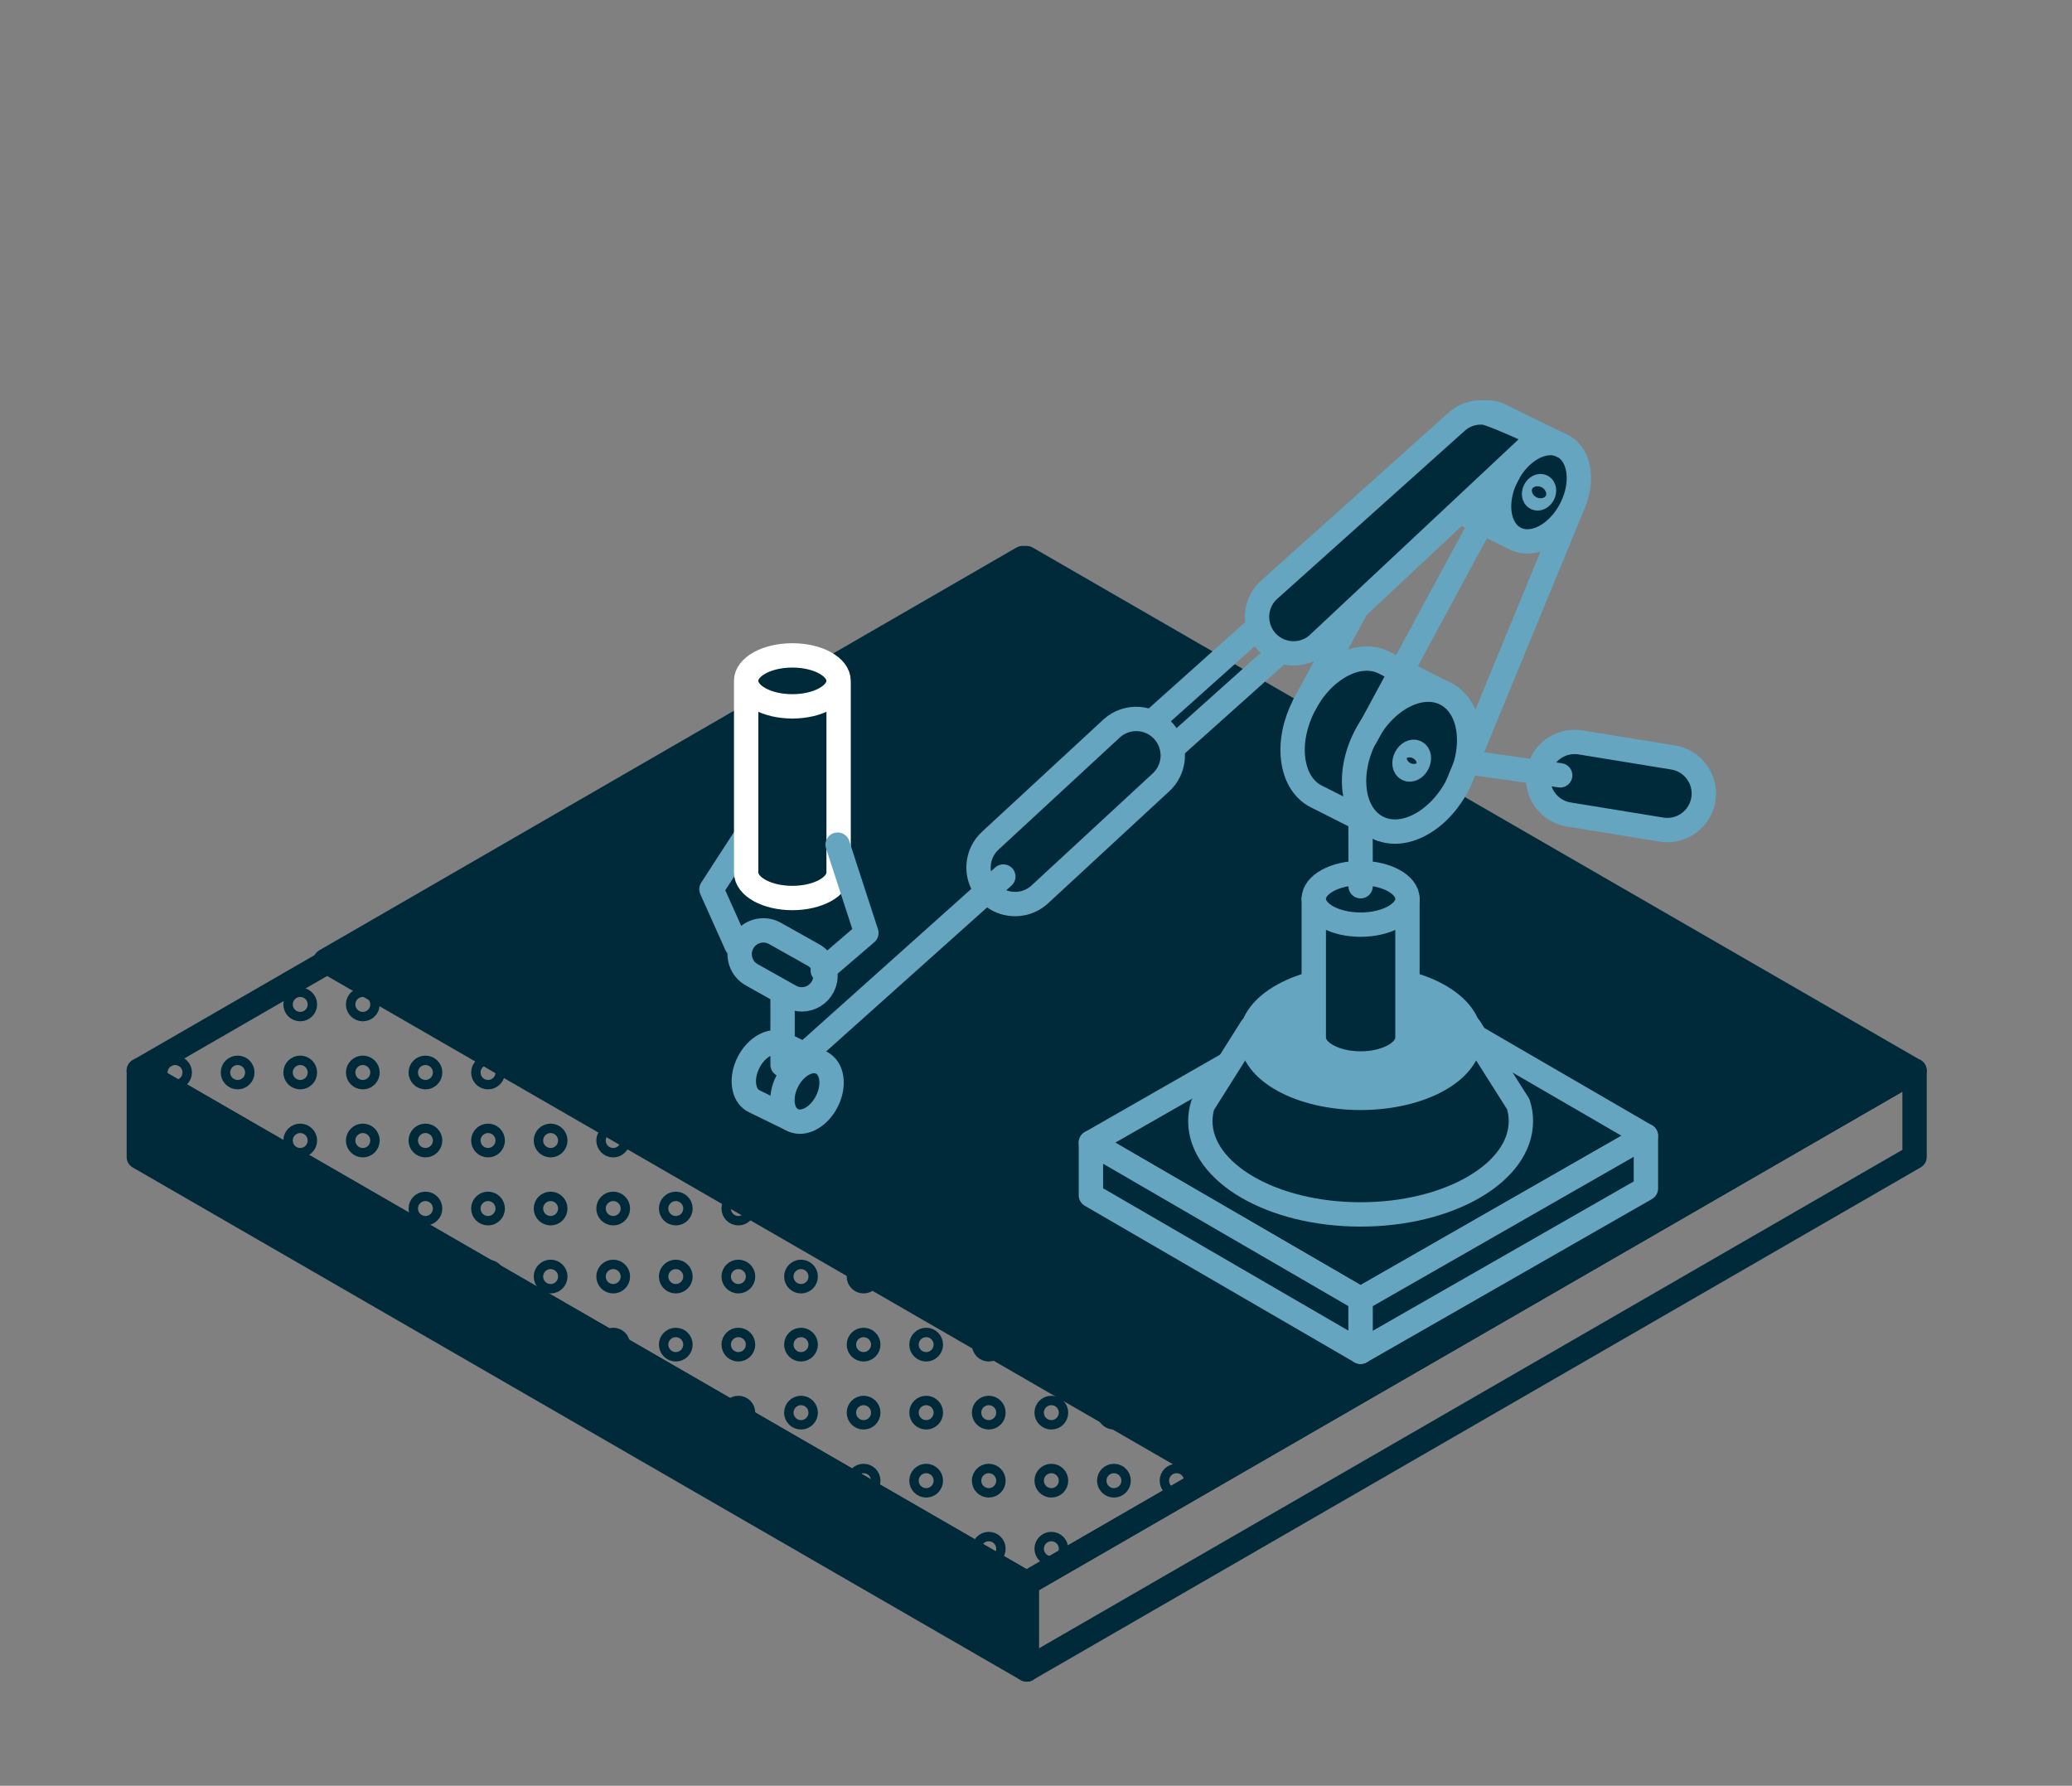 <?xml version="1.0" encoding="UTF-8"?><svg xmlns="http://www.w3.org/2000/svg" xmlns:xlink="http://www.w3.org/1999/xlink" viewBox="0 0 510.5 440"><rect x="0" y="0" width="510.5" height="440" fill="#808080" stroke="none"/><defs><style>.j,.k,.l{fill:none;}.m{stroke:#fff;}.m,.n,.o,.p,.k,.l{stroke-linecap:round;stroke-linejoin:round;stroke-width:6px;}.m,.o,.p{fill:#002a3a;}.q{clip-path:url(#c);}.n{fill:#65a5bf;}.n,.p,.l{stroke:#65a5bf;}.o,.k{stroke:#002a3a;}</style><clipPath id="c"><path class="j" d="M252.97,390.09h0ZM34.2,263.8h0Zm0,0l218.74,126.29,218.74-126.29-218.74-126.29L34.21,263.79Z"/></clipPath></defs><g id="a"/><g id="b"><g><g><path class="k" d="M252.97,390.09h0ZM34.2,263.8h0Zm0,0l218.74,126.29,218.74-126.29-218.74-126.29L34.21,263.79Z"/><path class="o" d="M252.97,411.34h0ZM34.2,285.05h0Zm0,0l218.74,126.29v-21.25L34.21,263.79v21.25Z"/><path class="k" d="M252.98,411.34h0Zm218.73-147.55l-218.74,126.29v21.25l218.74-126.29v-21.25Z"/></g><g class="q"><g><circle class="k" cx="43.13" cy="46.33" r="1.16"/><circle class="k" cx="58.55" cy="46.33" r="1.16"/><circle class="k" cx="73.97" cy="46.33" r="1.16"/><circle class="k" cx="89.39" cy="46.33" r="1.16"/><circle class="k" cx="104.82" cy="46.33" r="1.16"/><circle class="k" cx="120.24" cy="46.33" r="1.16"/><circle class="k" cx="135.66" cy="46.33" r="1.16"/><circle class="k" cx="151.08" cy="46.33" r="1.16"/><circle class="k" cx="166.5" cy="46.33" r="1.16"/><circle class="k" cx="181.92" cy="46.33" r="1.16"/><circle class="k" cx="197.35" cy="46.33" r="1.16"/><circle class="k" cx="212.77" cy="46.33" r="1.16"/><circle class="k" cx="228.19" cy="46.33" r="1.16"/><circle class="k" cx="243.61" cy="46.33" r="1.16"/><circle class="k" cx="259.03" cy="46.33" r="1.16"/><circle class="k" cx="274.45" cy="46.33" r="1.16"/><circle class="k" cx="289.88" cy="46.33" r="1.16"/><circle class="k" cx="305.3" cy="46.33" r="1.16"/><circle class="k" cx="320.72" cy="46.33" r="1.16"/><circle class="k" cx="336.14" cy="46.33" r="1.16"/><circle class="k" cx="351.56" cy="46.33" r="1.16"/><circle class="k" cx="366.99" cy="46.33" r="1.16"/><circle class="k" cx="382.41" cy="46.33" r="1.16"/><circle class="k" cx="397.83" cy="46.33" r="1.16"/><circle class="k" cx="413.25" cy="46.33" r="1.16"/><circle class="k" cx="428.67" cy="46.33" r="1.16"/><circle class="k" cx="444.09" cy="46.33" r="1.16"/><circle class="k" cx="459.52" cy="46.33" r="1.16"/><circle class="k" cx="43.13" cy="63.09" r="1.16"/><circle class="k" cx="58.55" cy="63.09" r="1.16"/><circle class="k" cx="73.97" cy="63.09" r="1.16"/><circle class="k" cx="89.39" cy="63.09" r="1.16"/><circle class="k" cx="104.82" cy="63.09" r="1.16"/><circle class="k" cx="120.24" cy="63.09" r="1.16"/><circle class="k" cx="135.66" cy="63.09" r="1.16"/><circle class="k" cx="151.08" cy="63.09" r="1.16"/><circle class="k" cx="166.5" cy="63.09" r="1.16"/><circle class="k" cx="181.92" cy="63.09" r="1.16"/><circle class="k" cx="197.35" cy="63.09" r="1.16"/><circle class="k" cx="212.77" cy="63.09" r="1.16"/><circle class="k" cx="228.19" cy="63.09" r="1.16"/><circle class="k" cx="243.61" cy="63.09" r="1.16"/><circle class="k" cx="259.03" cy="63.09" r="1.16"/><circle class="k" cx="274.45" cy="63.09" r="1.16"/><circle class="k" cx="289.88" cy="63.09" r="1.16"/><circle class="k" cx="305.3" cy="63.09" r="1.16"/><circle class="k" cx="320.72" cy="63.09" r="1.16"/><circle class="k" cx="336.14" cy="63.09" r="1.16"/><circle class="k" cx="351.56" cy="63.09" r="1.16"/><circle class="k" cx="366.99" cy="63.09" r="1.16"/><circle class="k" cx="382.41" cy="63.09" r="1.16"/><circle class="k" cx="397.83" cy="63.09" r="1.16"/><circle class="k" cx="413.25" cy="63.09" r="1.16"/><circle class="k" cx="428.67" cy="63.09" r="1.16"/><circle class="k" cx="444.09" cy="63.09" r="1.16"/><circle class="k" cx="459.52" cy="63.09" r="1.16"/><circle class="k" cx="43.13" cy="79.86" r="1.16"/><circle class="k" cx="58.55" cy="79.86" r="1.16"/><circle class="k" cx="73.97" cy="79.86" r="1.16"/><circle class="k" cx="89.39" cy="79.86" r="1.16"/><circle class="k" cx="104.82" cy="79.86" r="1.16"/><circle class="k" cx="120.24" cy="79.86" r="1.16"/><circle class="k" cx="135.66" cy="79.86" r="1.16"/><circle class="k" cx="151.08" cy="79.86" r="1.16"/><circle class="k" cx="166.5" cy="79.86" r="1.16"/><circle class="k" cx="181.92" cy="79.86" r="1.16"/><circle class="k" cx="197.35" cy="79.86" r="1.16"/><circle class="k" cx="212.77" cy="79.86" r="1.16"/><circle class="k" cx="228.19" cy="79.86" r="1.16"/><circle class="k" cx="243.61" cy="79.86" r="1.16"/><circle class="k" cx="259.03" cy="79.86" r="1.16"/><circle class="k" cx="274.45" cy="79.86" r="1.16"/><circle class="k" cx="289.88" cy="79.86" r="1.16"/><circle class="k" cx="305.3" cy="79.86" r="1.16"/><circle class="k" cx="320.72" cy="79.86" r="1.16"/><circle class="k" cx="336.14" cy="79.86" r="1.16"/><circle class="k" cx="351.56" cy="79.86" r="1.16"/><circle class="k" cx="366.99" cy="79.86" r="1.16"/><circle class="k" cx="382.41" cy="79.86" r="1.16"/><circle class="k" cx="397.83" cy="79.86" r="1.16"/><circle class="k" cx="413.25" cy="79.86" r="1.16"/><circle class="k" cx="428.67" cy="79.86" r="1.16"/><circle class="k" cx="444.09" cy="79.86" r="1.16"/><circle class="k" cx="459.52" cy="79.86" r="1.16"/><circle class="k" cx="43.13" cy="96.62" r="1.16"/><circle class="k" cx="58.55" cy="96.62" r="1.16"/><circle class="k" cx="73.97" cy="96.62" r="1.16"/><circle class="k" cx="89.39" cy="96.62" r="1.16"/><circle class="k" cx="104.82" cy="96.62" r="1.16"/><circle class="k" cx="120.24" cy="96.62" r="1.16"/><circle class="k" cx="135.66" cy="96.62" r="1.16"/><circle class="k" cx="151.08" cy="96.62" r="1.16"/><circle class="k" cx="166.5" cy="96.62" r="1.16"/><circle class="k" cx="181.92" cy="96.62" r="1.16"/><circle class="k" cx="197.35" cy="96.62" r="1.16"/><circle class="k" cx="212.77" cy="96.62" r="1.16"/><circle class="k" cx="228.19" cy="96.62" r="1.16"/><circle class="k" cx="243.61" cy="96.62" r="1.16"/><circle class="k" cx="259.03" cy="96.62" r="1.16"/><circle class="k" cx="274.45" cy="96.62" r="1.16"/><circle class="k" cx="289.88" cy="96.62" r="1.16"/><circle class="k" cx="305.3" cy="96.62" r="1.16"/><circle class="k" cx="320.72" cy="96.62" r="1.16"/><circle class="k" cx="336.14" cy="96.62" r="1.16"/><circle class="k" cx="351.56" cy="96.62" r="1.16"/><circle class="k" cx="366.99" cy="96.62" r="1.16"/><circle class="k" cx="382.41" cy="96.62" r="1.16"/><circle class="k" cx="397.83" cy="96.62" r="1.16"/><circle class="k" cx="413.25" cy="96.62" r="1.16"/><circle class="k" cx="428.67" cy="96.62" r="1.16"/><circle class="k" cx="444.09" cy="96.62" r="1.16"/><circle class="k" cx="459.52" cy="96.62" r="1.16"/><circle class="k" cx="43.13" cy="113.38" r="1.16"/><circle class="k" cx="58.55" cy="113.38" r="1.16"/><circle class="k" cx="73.97" cy="113.38" r="1.16"/><circle class="k" cx="89.39" cy="113.38" r="1.16"/><circle class="k" cx="104.82" cy="113.38" r="1.16"/><circle class="k" cx="120.24" cy="113.38" r="1.16"/><circle class="k" cx="135.66" cy="113.38" r="1.16"/><circle class="k" cx="151.08" cy="113.38" r="1.16"/><circle class="k" cx="166.5" cy="113.38" r="1.16"/><circle class="k" cx="181.92" cy="113.38" r="1.16"/><circle class="k" cx="197.35" cy="113.38" r="1.16"/><circle class="k" cx="212.77" cy="113.38" r="1.16"/><circle class="k" cx="228.19" cy="113.38" r="1.16"/><circle class="k" cx="243.61" cy="113.38" r="1.16"/><circle class="k" cx="259.03" cy="113.38" r="1.16"/><circle class="k" cx="274.45" cy="113.38" r="1.16"/><circle class="k" cx="289.88" cy="113.38" r="1.16"/><circle class="k" cx="305.3" cy="113.38" r="1.16"/><circle class="k" cx="320.72" cy="113.38" r="1.16"/><circle class="k" cx="336.14" cy="113.38" r="1.16"/><circle class="k" cx="351.56" cy="113.38" r="1.16"/><circle class="k" cx="366.99" cy="113.38" r="1.16"/><circle class="k" cx="382.41" cy="113.38" r="1.16"/><circle class="k" cx="397.83" cy="113.38" r="1.16"/><circle class="k" cx="413.25" cy="113.38" r="1.16"/><circle class="k" cx="428.67" cy="113.38" r="1.16"/><circle class="k" cx="444.09" cy="113.38" r="1.16"/><circle class="k" cx="459.52" cy="113.38" r="1.16"/><circle class="k" cx="43.13" cy="130.14" r="1.16"/><circle class="k" cx="58.55" cy="130.14" r="1.16"/><circle class="k" cx="73.97" cy="130.14" r="1.16"/><circle class="k" cx="89.39" cy="130.14" r="1.16"/><circle class="k" cx="104.82" cy="130.14" r="1.16"/><circle class="k" cx="120.24" cy="130.14" r="1.16"/><circle class="k" cx="135.66" cy="130.14" r="1.16"/><circle class="k" cx="151.08" cy="130.14" r="1.16"/><circle class="k" cx="166.5" cy="130.14" r="1.16"/><circle class="k" cx="181.92" cy="130.14" r="1.16"/><circle class="k" cx="197.35" cy="130.14" r="1.16"/><circle class="k" cx="212.77" cy="130.14" r="1.16"/><circle class="k" cx="228.19" cy="130.14" r="1.16"/><circle class="k" cx="243.61" cy="130.14" r="1.16"/><circle class="k" cx="259.03" cy="130.14" r="1.16"/><circle class="k" cx="274.45" cy="130.14" r="1.16"/><circle class="k" cx="289.88" cy="130.14" r="1.16"/><circle class="k" cx="305.3" cy="130.14" r="1.16"/><circle class="k" cx="320.72" cy="130.14" r="1.16"/><circle class="k" cx="336.14" cy="130.14" r="1.16"/><circle class="k" cx="351.56" cy="130.14" r="1.16"/><circle class="k" cx="366.99" cy="130.14" r="1.16"/><circle class="k" cx="382.41" cy="130.14" r="1.16"/><circle class="k" cx="397.83" cy="130.14" r="1.16"/><circle class="k" cx="413.25" cy="130.14" r="1.16"/><circle class="k" cx="428.67" cy="130.14" r="1.16"/><circle class="k" cx="444.09" cy="130.14" r="1.16"/><circle class="k" cx="459.52" cy="130.14" r="1.16"/><circle class="k" cx="43.13" cy="146.91" r="1.16"/><circle class="k" cx="58.55" cy="146.91" r="1.16"/><circle class="k" cx="73.97" cy="146.91" r="1.16"/><circle class="k" cx="89.39" cy="146.91" r="1.16"/><circle class="k" cx="104.82" cy="146.91" r="1.16"/><circle class="k" cx="120.24" cy="146.91" r="1.16"/><circle class="k" cx="135.66" cy="146.91" r="1.16"/><circle class="k" cx="151.08" cy="146.91" r="1.16"/><circle class="k" cx="166.5" cy="146.91" r="1.16"/><circle class="k" cx="181.92" cy="146.91" r="1.16"/><circle class="k" cx="197.35" cy="146.91" r="1.16"/><circle class="k" cx="212.77" cy="146.91" r="1.16"/><circle class="k" cx="228.19" cy="146.91" r="1.16"/><circle class="k" cx="243.61" cy="146.91" r="1.16"/><circle class="k" cx="259.03" cy="146.91" r="1.16"/><circle class="k" cx="274.45" cy="146.91" r="1.16"/><circle class="k" cx="289.88" cy="146.91" r="1.16"/><circle class="k" cx="305.3" cy="146.91" r="1.16"/><circle class="k" cx="320.72" cy="146.91" r="1.16"/><circle class="k" cx="336.14" cy="146.91" r="1.16"/><circle class="k" cx="351.56" cy="146.91" r="1.16"/><circle class="k" cx="366.99" cy="146.91" r="1.16"/><circle class="k" cx="382.41" cy="146.91" r="1.16"/><circle class="k" cx="397.83" cy="146.91" r="1.16"/><circle class="k" cx="413.25" cy="146.91" r="1.16"/><circle class="k" cx="428.67" cy="146.91" r="1.16"/><circle class="k" cx="444.09" cy="146.91" r="1.16"/><circle class="k" cx="459.52" cy="146.91" r="1.16"/><circle class="k" cx="43.13" cy="163.67" r="1.16"/><circle class="k" cx="58.55" cy="163.67" r="1.16"/><circle class="k" cx="73.97" cy="163.67" r="1.16"/><circle class="k" cx="89.39" cy="163.67" r="1.16"/><circle class="k" cx="104.82" cy="163.67" r="1.16"/><circle class="k" cx="120.24" cy="163.67" r="1.16"/><circle class="k" cx="135.66" cy="163.67" r="1.16"/><circle class="k" cx="151.08" cy="163.67" r="1.16"/><circle class="k" cx="166.5" cy="163.67" r="1.16"/><circle class="k" cx="181.92" cy="163.67" r="1.16"/><circle class="k" cx="197.35" cy="163.67" r="1.16"/><circle class="k" cx="212.77" cy="163.67" r="1.16"/><circle class="k" cx="228.19" cy="163.67" r="1.16"/><circle class="k" cx="243.61" cy="163.67" r="1.16"/><circle class="k" cx="259.03" cy="163.67" r="1.16"/><circle class="k" cx="274.45" cy="163.67" r="1.16"/><circle class="k" cx="289.88" cy="163.67" r="1.16"/><circle class="k" cx="305.3" cy="163.67" r="1.16"/><circle class="k" cx="320.72" cy="163.67" r="1.16"/><circle class="k" cx="336.14" cy="163.67" r="1.16"/><circle class="k" cx="351.56" cy="163.67" r="1.16"/><circle class="k" cx="366.99" cy="163.67" r="1.16"/><circle class="k" cx="382.41" cy="163.67" r="1.16"/><circle class="k" cx="397.83" cy="163.67" r="1.16"/><circle class="k" cx="413.25" cy="163.67" r="1.16"/><circle class="k" cx="428.67" cy="163.67" r="1.16"/><circle class="k" cx="444.09" cy="163.67" r="1.16"/><circle class="k" cx="459.52" cy="163.67" r="1.16"/><circle class="k" cx="43.13" cy="180.43" r="1.16"/><circle class="k" cx="58.55" cy="180.43" r="1.16"/><circle class="k" cx="73.97" cy="180.43" r="1.16"/><circle class="k" cx="89.39" cy="180.43" r="1.16"/><circle class="k" cx="104.82" cy="180.43" r="1.16"/><circle class="k" cx="120.24" cy="180.43" r="1.16"/><circle class="k" cx="135.66" cy="180.43" r="1.16"/><circle class="k" cx="151.08" cy="180.43" r="1.16"/><circle class="k" cx="166.5" cy="180.43" r="1.16"/><circle class="k" cx="181.92" cy="180.43" r="1.16"/><circle class="k" cx="197.35" cy="180.43" r="1.16"/><circle class="k" cx="212.77" cy="180.43" r="1.16"/><circle class="k" cx="228.19" cy="180.43" r="1.16"/><circle class="k" cx="243.61" cy="180.43" r="1.16"/><circle class="k" cx="259.03" cy="180.43" r="1.16"/><circle class="k" cx="274.45" cy="180.43" r="1.16"/><circle class="k" cx="289.88" cy="180.43" r="1.16"/><circle class="k" cx="305.3" cy="180.43" r="1.16"/><circle class="k" cx="320.72" cy="180.43" r="1.16"/><circle class="k" cx="336.14" cy="180.43" r="1.16"/><circle class="k" cx="351.56" cy="180.43" r="1.16"/><circle class="k" cx="366.99" cy="180.43" r="1.16"/><circle class="k" cx="382.41" cy="180.43" r="1.16"/><circle class="k" cx="397.83" cy="180.43" r="1.16"/><circle class="k" cx="413.25" cy="180.43" r="1.16"/><circle class="k" cx="428.67" cy="180.43" r="1.16"/><circle class="k" cx="444.09" cy="180.43" r="1.16"/><circle class="k" cx="459.52" cy="180.43" r="1.16"/><circle class="k" cx="43.13" cy="197.2" r="1.16"/><circle class="k" cx="58.55" cy="197.2" r="1.16"/><circle class="k" cx="73.97" cy="197.2" r="1.16"/><circle class="k" cx="89.39" cy="197.2" r="1.16"/><circle class="k" cx="104.82" cy="197.2" r="1.16"/><circle class="k" cx="120.24" cy="197.2" r="1.16"/><circle class="k" cx="135.66" cy="197.2" r="1.16"/><circle class="k" cx="151.08" cy="197.2" r="1.16"/><circle class="k" cx="166.5" cy="197.2" r="1.16"/><circle class="k" cx="181.92" cy="197.2" r="1.16"/><circle class="k" cx="197.35" cy="197.2" r="1.16"/><circle class="k" cx="212.77" cy="197.2" r="1.16"/><circle class="k" cx="228.19" cy="197.2" r="1.16"/><circle class="k" cx="243.61" cy="197.2" r="1.16"/><circle class="k" cx="259.03" cy="197.2" r="1.16"/><circle class="k" cx="274.45" cy="197.2" r="1.16"/><circle class="k" cx="289.88" cy="197.2" r="1.16"/><circle class="k" cx="305.3" cy="197.2" r="1.16"/><circle class="k" cx="320.72" cy="197.2" r="1.16"/><circle class="k" cx="336.14" cy="197.2" r="1.16"/><circle class="k" cx="351.56" cy="197.2" r="1.16"/><circle class="k" cx="366.99" cy="197.2" r="1.16"/><circle class="k" cx="382.41" cy="197.2" r="1.16"/><circle class="k" cx="397.83" cy="197.2" r="1.16"/><circle class="k" cx="413.25" cy="197.2" r="1.16"/><circle class="k" cx="428.67" cy="197.2" r="1.16"/><circle class="k" cx="444.09" cy="197.2" r="1.16"/><circle class="k" cx="459.52" cy="197.2" r="1.16"/><circle class="k" cx="43.13" cy="213.96" r="1.16"/><circle class="k" cx="58.55" cy="213.96" r="1.16"/><circle class="k" cx="73.97" cy="213.96" r="1.16"/><circle class="k" cx="89.39" cy="213.96" r="1.16"/><circle class="k" cx="104.82" cy="213.96" r="1.16"/><circle class="k" cx="120.24" cy="213.96" r="1.16"/><circle class="k" cx="135.66" cy="213.96" r="1.16"/><circle class="k" cx="151.08" cy="213.96" r="1.16"/><circle class="k" cx="166.5" cy="213.96" r="1.16"/><circle class="k" cx="181.92" cy="213.96" r="1.16"/><circle class="k" cx="197.35" cy="213.96" r="1.16"/><circle class="k" cx="212.77" cy="213.96" r="1.16"/><circle class="k" cx="228.19" cy="213.96" r="1.16"/><circle class="k" cx="243.61" cy="213.96" r="1.16"/><circle class="k" cx="259.03" cy="213.96" r="1.16"/><circle class="k" cx="274.45" cy="213.96" r="1.16"/><circle class="k" cx="289.88" cy="213.96" r="1.16"/><circle class="k" cx="305.3" cy="213.96" r="1.16"/><circle class="k" cx="320.72" cy="213.96" r="1.16"/><circle class="k" cx="336.14" cy="213.96" r="1.16"/><circle class="k" cx="351.56" cy="213.96" r="1.16"/><circle class="k" cx="366.99" cy="213.96" r="1.16"/><circle class="k" cx="382.41" cy="213.96" r="1.16"/><circle class="k" cx="397.83" cy="213.96" r="1.16"/><circle class="k" cx="413.25" cy="213.96" r="1.16"/><circle class="k" cx="428.67" cy="213.96" r="1.16"/><circle class="k" cx="444.09" cy="213.96" r="1.16"/><circle class="k" cx="459.52" cy="213.96" r="1.16"/><circle class="k" cx="43.13" cy="230.72" r="1.16"/><circle class="k" cx="58.55" cy="230.72" r="1.16"/><circle class="k" cx="73.97" cy="230.72" r="1.16"/><circle class="k" cx="89.39" cy="230.72" r="1.16"/><circle class="k" cx="104.82" cy="230.72" r="1.16"/><circle class="k" cx="120.24" cy="230.72" r="1.16"/><circle class="k" cx="135.66" cy="230.72" r="1.16"/><circle class="k" cx="151.08" cy="230.72" r="1.16"/><circle class="k" cx="166.5" cy="230.72" r="1.16"/><circle class="k" cx="181.92" cy="230.72" r="1.16"/><circle class="k" cx="197.35" cy="230.72" r="1.16"/><circle class="k" cx="212.77" cy="230.72" r="1.16"/><circle class="k" cx="228.19" cy="230.72" r="1.16"/><circle class="k" cx="243.61" cy="230.72" r="1.16"/><circle class="k" cx="259.03" cy="230.72" r="1.16"/><circle class="k" cx="274.45" cy="230.72" r="1.16"/><circle class="k" cx="289.88" cy="230.72" r="1.16"/><circle class="k" cx="305.3" cy="230.72" r="1.16"/><circle class="k" cx="320.72" cy="230.72" r="1.16"/><circle class="k" cx="336.14" cy="230.72" r="1.16"/><circle class="k" cx="351.56" cy="230.72" r="1.16"/><circle class="k" cx="366.99" cy="230.72" r="1.16"/><circle class="k" cx="382.41" cy="230.72" r="1.16"/><circle class="k" cx="397.83" cy="230.72" r="1.16"/><circle class="k" cx="413.25" cy="230.72" r="1.16"/><circle class="k" cx="428.67" cy="230.72" r="1.16"/><circle class="k" cx="444.09" cy="230.72" r="1.16"/><circle class="k" cx="459.52" cy="230.72" r="1.16"/><circle class="k" cx="43.13" cy="247.48" r="1.16"/><circle class="k" cx="58.55" cy="247.48" r="1.16"/><circle class="k" cx="73.97" cy="247.48" r="1.16"/><circle class="k" cx="89.39" cy="247.48" r="1.16"/><circle class="k" cx="104.82" cy="247.48" r="1.16"/><circle class="k" cx="120.24" cy="247.48" r="1.16"/><circle class="k" cx="135.66" cy="247.48" r="1.16"/><circle class="k" cx="151.08" cy="247.48" r="1.16"/><circle class="k" cx="166.5" cy="247.48" r="1.16"/><circle class="k" cx="181.92" cy="247.48" r="1.16"/><circle class="k" cx="197.35" cy="247.48" r="1.16"/><circle class="k" cx="212.77" cy="247.48" r="1.16"/><circle class="k" cx="228.19" cy="247.48" r="1.16"/><circle class="k" cx="243.61" cy="247.48" r="1.16"/><circle class="k" cx="259.03" cy="247.48" r="1.16"/><circle class="k" cx="274.45" cy="247.48" r="1.16"/><circle class="k" cx="289.88" cy="247.48" r="1.16"/><circle class="k" cx="305.3" cy="247.48" r="1.16"/><circle class="k" cx="320.72" cy="247.48" r="1.16"/><circle class="k" cx="336.14" cy="247.48" r="1.16"/><circle class="k" cx="351.56" cy="247.48" r="1.16"/><circle class="k" cx="366.99" cy="247.48" r="1.16"/><circle class="k" cx="382.41" cy="247.48" r="1.16"/><circle class="k" cx="397.83" cy="247.48" r="1.16"/><circle class="k" cx="413.25" cy="247.48" r="1.16"/><circle class="k" cx="428.67" cy="247.48" r="1.16"/><circle class="k" cx="444.09" cy="247.48" r="1.16"/><circle class="k" cx="459.52" cy="247.48" r="1.16"/><circle class="k" cx="43.13" cy="264.25" r="1.16"/><circle class="k" cx="58.55" cy="264.25" r="1.16"/><circle class="k" cx="73.97" cy="264.25" r="1.16"/><circle class="k" cx="89.39" cy="264.25" r="1.16"/><circle class="k" cx="104.82" cy="264.25" r="1.16"/><circle class="k" cx="120.24" cy="264.25" r="1.16"/><circle class="k" cx="135.66" cy="264.25" r="1.16"/><circle class="k" cx="151.08" cy="264.25" r="1.16"/><circle class="k" cx="166.5" cy="264.25" r="1.16"/><circle class="k" cx="181.92" cy="264.25" r="1.16"/><circle class="k" cx="197.35" cy="264.25" r="1.16"/><circle class="k" cx="212.77" cy="264.25" r="1.16"/><circle class="k" cx="228.19" cy="264.25" r="1.16"/><circle class="k" cx="243.61" cy="264.25" r="1.16"/><circle class="k" cx="259.03" cy="264.25" r="1.16"/><circle class="k" cx="274.45" cy="264.25" r="1.16"/><circle class="k" cx="289.88" cy="264.25" r="1.16"/><circle class="k" cx="305.3" cy="264.25" r="1.16"/><circle class="k" cx="320.72" cy="264.25" r="1.16"/><circle class="k" cx="336.14" cy="264.25" r="1.16"/><circle class="k" cx="351.56" cy="264.25" r="1.16"/><circle class="k" cx="366.99" cy="264.25" r="1.16"/><circle class="k" cx="382.41" cy="264.25" r="1.16"/><circle class="k" cx="397.83" cy="264.25" r="1.16"/><circle class="k" cx="413.25" cy="264.25" r="1.16"/><circle class="k" cx="428.67" cy="264.25" r="1.16"/><circle class="k" cx="444.09" cy="264.25" r="1.16"/><circle class="k" cx="459.52" cy="264.25" r="1.16"/><circle class="k" cx="43.13" cy="281.01" r="1.16"/><circle class="k" cx="58.55" cy="281.01" r="1.16"/><circle class="k" cx="73.97" cy="281.01" r="1.16"/><circle class="k" cx="89.39" cy="281.01" r="1.16"/><circle class="k" cx="104.82" cy="281.01" r="1.16"/><circle class="k" cx="120.24" cy="281.01" r="1.16"/><circle class="k" cx="135.66" cy="281.01" r="1.16"/><circle class="k" cx="151.08" cy="281.01" r="1.16"/><circle class="k" cx="166.5" cy="281.01" r="1.16"/><circle class="k" cx="181.92" cy="281.01" r="1.16"/><circle class="k" cx="197.35" cy="281.01" r="1.16"/><circle class="k" cx="212.77" cy="281.01" r="1.16"/><circle class="k" cx="228.19" cy="281.01" r="1.16"/><circle class="k" cx="243.61" cy="281.01" r="1.16"/><circle class="k" cx="259.03" cy="281.01" r="1.16"/><circle class="k" cx="274.45" cy="281.01" r="1.16"/><circle class="k" cx="289.88" cy="281.01" r="1.16"/><circle class="k" cx="305.3" cy="281.01" r="1.16"/><circle class="k" cx="320.72" cy="281.01" r="1.16"/><circle class="k" cx="336.14" cy="281.01" r="1.16"/><circle class="k" cx="351.56" cy="281.01" r="1.16"/><circle class="k" cx="366.99" cy="281.01" r="1.16"/><circle class="k" cx="382.41" cy="281.01" r="1.16"/><circle class="k" cx="397.83" cy="281.01" r="1.16"/><circle class="k" cx="413.25" cy="281.01" r="1.16"/><circle class="k" cx="428.67" cy="281.01" r="1.16"/><circle class="k" cx="444.09" cy="281.01" r="1.16"/><circle class="k" cx="459.52" cy="281.01" r="1.16"/><circle class="k" cx="43.13" cy="297.77" r="1.16"/><circle class="k" cx="58.55" cy="297.77" r="1.16"/><circle class="k" cx="73.97" cy="297.77" r="1.16"/><circle class="k" cx="89.39" cy="297.77" r="1.16"/><circle class="k" cx="104.82" cy="297.77" r="1.16"/><circle class="k" cx="120.24" cy="297.77" r="1.16"/><circle class="k" cx="135.66" cy="297.77" r="1.16"/><circle class="k" cx="151.08" cy="297.77" r="1.16"/><circle class="k" cx="166.5" cy="297.77" r="1.16"/><circle class="k" cx="181.92" cy="297.77" r="1.16"/><circle class="k" cx="197.35" cy="297.77" r="1.16"/><circle class="k" cx="212.77" cy="297.77" r="1.16"/><circle class="k" cx="228.19" cy="297.77" r="1.16"/><circle class="k" cx="243.61" cy="297.77" r="1.16"/><circle class="k" cx="259.03" cy="297.77" r="1.16"/><circle class="k" cx="274.45" cy="297.77" r="1.16"/><circle class="k" cx="289.88" cy="297.77" r="1.16"/><circle class="k" cx="305.3" cy="297.77" r="1.16"/><circle class="k" cx="320.72" cy="297.77" r="1.16"/><circle class="k" cx="336.14" cy="297.77" r="1.16"/><circle class="k" cx="351.56" cy="297.77" r="1.16"/><circle class="k" cx="366.99" cy="297.77" r="1.16"/><circle class="k" cx="382.41" cy="297.77" r="1.16"/><circle class="k" cx="397.83" cy="297.77" r="1.16"/><circle class="k" cx="413.25" cy="297.77" r="1.16"/><circle class="k" cx="428.67" cy="297.77" r="1.16"/><circle class="k" cx="444.09" cy="297.77" r="1.16"/><circle class="k" cx="459.52" cy="297.77" r="1.16"/><circle class="k" cx="43.13" cy="314.53" r="1.16"/><circle class="k" cx="58.55" cy="314.53" r="1.16"/><circle class="k" cx="73.97" cy="314.53" r="1.16"/><circle class="k" cx="89.39" cy="314.53" r="1.16"/><circle class="k" cx="104.82" cy="314.53" r="1.16"/><circle class="k" cx="120.24" cy="314.53" r="1.16"/><circle class="k" cx="135.66" cy="314.53" r="1.16"/><circle class="k" cx="151.08" cy="314.53" r="1.16"/><circle class="k" cx="166.5" cy="314.53" r="1.16"/><circle class="k" cx="181.92" cy="314.53" r="1.16"/><circle class="k" cx="197.35" cy="314.53" r="1.16"/><circle class="k" cx="212.77" cy="314.53" r="1.16"/><circle class="k" cx="228.19" cy="314.53" r="1.16"/><circle class="k" cx="243.61" cy="314.53" r="1.16"/><circle class="k" cx="259.03" cy="314.53" r="1.16"/><circle class="k" cx="274.45" cy="314.53" r="1.16"/><circle class="k" cx="289.88" cy="314.53" r="1.16"/><circle class="k" cx="305.3" cy="314.53" r="1.16"/><circle class="k" cx="320.72" cy="314.53" r="1.16"/><circle class="k" cx="336.14" cy="314.53" r="1.16"/><circle class="k" cx="351.56" cy="314.53" r="1.16"/><circle class="k" cx="366.99" cy="314.53" r="1.16"/><circle class="k" cx="382.41" cy="314.53" r="1.16"/><circle class="k" cx="397.83" cy="314.53" r="1.16"/><circle class="k" cx="413.25" cy="314.53" r="1.16"/><circle class="k" cx="428.67" cy="314.53" r="1.16"/><circle class="k" cx="444.09" cy="314.53" r="1.16"/><circle class="k" cx="459.52" cy="314.53" r="1.16"/><circle class="k" cx="43.13" cy="331.3" r="1.16"/><circle class="k" cx="58.55" cy="331.3" r="1.16"/><circle class="k" cx="73.97" cy="331.3" r="1.16"/><circle class="k" cx="89.39" cy="331.3" r="1.16"/><circle class="k" cx="104.82" cy="331.3" r="1.16"/><circle class="k" cx="120.24" cy="331.3" r="1.16"/><circle class="k" cx="135.66" cy="331.3" r="1.16"/><circle class="k" cx="151.08" cy="331.3" r="1.16"/><circle class="k" cx="166.5" cy="331.3" r="1.16"/><circle class="k" cx="181.92" cy="331.3" r="1.16"/><circle class="k" cx="197.35" cy="331.3" r="1.16"/><circle class="k" cx="212.77" cy="331.3" r="1.16"/><circle class="k" cx="228.19" cy="331.3" r="1.16"/><circle class="k" cx="243.61" cy="331.3" r="1.16"/><circle class="k" cx="259.03" cy="331.3" r="1.16"/><circle class="k" cx="274.45" cy="331.3" r="1.16"/><circle class="k" cx="289.88" cy="331.3" r="1.16"/><circle class="k" cx="305.3" cy="331.3" r="1.16"/><circle class="k" cx="320.72" cy="331.3" r="1.16"/><circle class="k" cx="336.14" cy="331.3" r="1.16"/><circle class="k" cx="351.56" cy="331.3" r="1.16"/><circle class="k" cx="366.99" cy="331.3" r="1.16"/><circle class="k" cx="382.41" cy="331.3" r="1.16"/><circle class="k" cx="397.83" cy="331.3" r="1.16"/><circle class="k" cx="413.25" cy="331.3" r="1.16"/><circle class="k" cx="428.67" cy="331.3" r="1.16"/><circle class="k" cx="444.09" cy="331.3" r="1.16"/><circle class="k" cx="459.52" cy="331.3" r="1.16"/><circle class="k" cx="43.13" cy="348.06" r="1.16"/><circle class="k" cx="58.55" cy="348.06" r="1.16"/><circle class="k" cx="73.97" cy="348.06" r="1.16"/><circle class="k" cx="89.39" cy="348.06" r="1.16"/><circle class="k" cx="104.82" cy="348.06" r="1.16"/><circle class="k" cx="120.24" cy="348.06" r="1.16"/><circle class="k" cx="135.66" cy="348.06" r="1.16"/><circle class="k" cx="151.08" cy="348.06" r="1.16"/><circle class="k" cx="166.5" cy="348.06" r="1.16"/><circle class="k" cx="181.92" cy="348.06" r="1.16"/><circle class="k" cx="197.35" cy="348.06" r="1.16"/><circle class="k" cx="212.77" cy="348.06" r="1.16"/><circle class="k" cx="228.19" cy="348.06" r="1.16"/><circle class="k" cx="243.61" cy="348.06" r="1.16"/><circle class="k" cx="259.03" cy="348.06" r="1.16"/><circle class="k" cx="274.45" cy="348.06" r="1.16"/><circle class="k" cx="289.88" cy="348.06" r="1.16"/><circle class="k" cx="305.3" cy="348.06" r="1.16"/><circle class="k" cx="320.72" cy="348.06" r="1.16"/><circle class="k" cx="336.14" cy="348.06" r="1.16"/><circle class="k" cx="351.56" cy="348.06" r="1.16"/><circle class="k" cx="366.99" cy="348.06" r="1.16"/><circle class="k" cx="382.41" cy="348.06" r="1.16"/><circle class="k" cx="397.83" cy="348.06" r="1.16"/><circle class="k" cx="413.25" cy="348.06" r="1.16"/><circle class="k" cx="428.67" cy="348.06" r="1.16"/><circle class="k" cx="444.09" cy="348.06" r="1.16"/><circle class="k" cx="459.52" cy="348.06" r="1.16"/><circle class="k" cx="43.13" cy="364.82" r="1.16"/><circle class="k" cx="58.55" cy="364.82" r="1.16"/><circle class="k" cx="73.97" cy="364.82" r="1.16"/><circle class="k" cx="89.39" cy="364.82" r="1.16"/><circle class="k" cx="104.82" cy="364.82" r="1.16"/><circle class="k" cx="120.24" cy="364.82" r="1.16"/><circle class="k" cx="135.66" cy="364.82" r="1.16"/><circle class="k" cx="151.08" cy="364.82" r="1.16"/><circle class="k" cx="166.5" cy="364.82" r="1.16"/><circle class="k" cx="181.92" cy="364.82" r="1.16"/><circle class="k" cx="197.35" cy="364.82" r="1.16"/><circle class="k" cx="212.77" cy="364.82" r="1.16"/><circle class="k" cx="228.19" cy="364.82" r="1.16"/><circle class="k" cx="243.61" cy="364.82" r="1.16"/><circle class="k" cx="259.03" cy="364.82" r="1.16"/><circle class="k" cx="274.45" cy="364.82" r="1.16"/><circle class="k" cx="289.88" cy="364.82" r="1.16"/><circle class="k" cx="305.3" cy="364.82" r="1.16"/><circle class="k" cx="320.72" cy="364.82" r="1.16"/><circle class="k" cx="336.14" cy="364.82" r="1.16"/><circle class="k" cx="351.56" cy="364.82" r="1.16"/><circle class="k" cx="366.99" cy="364.82" r="1.16"/><circle class="k" cx="382.41" cy="364.82" r="1.16"/><circle class="k" cx="397.83" cy="364.82" r="1.16"/><circle class="k" cx="413.25" cy="364.82" r="1.16"/><circle class="k" cx="428.67" cy="364.82" r="1.16"/><circle class="k" cx="444.09" cy="364.82" r="1.16"/><circle class="k" cx="459.52" cy="364.82" r="1.16"/><circle class="k" cx="43.13" cy="381.59" r="1.16"/><circle class="k" cx="58.55" cy="381.59" r="1.16"/><circle class="k" cx="73.97" cy="381.59" r="1.16"/><circle class="k" cx="89.39" cy="381.59" r="1.16"/><circle class="k" cx="104.82" cy="381.59" r="1.16"/><circle class="k" cx="120.24" cy="381.59" r="1.16"/><circle class="k" cx="135.66" cy="381.59" r="1.16"/><circle class="k" cx="151.08" cy="381.59" r="1.16"/><circle class="k" cx="166.5" cy="381.59" r="1.16"/><circle class="k" cx="181.92" cy="381.59" r="1.16"/><circle class="k" cx="197.35" cy="381.59" r="1.16"/><circle class="k" cx="212.77" cy="381.59" r="1.16"/><circle class="k" cx="228.19" cy="381.59" r="1.16"/><circle class="k" cx="243.61" cy="381.59" r="1.16"/><circle class="k" cx="259.03" cy="381.59" r="1.16"/><circle class="k" cx="274.45" cy="381.59" r="1.16"/><circle class="k" cx="289.88" cy="381.59" r="1.16"/><circle class="k" cx="305.3" cy="381.59" r="1.16"/><circle class="k" cx="320.72" cy="381.59" r="1.16"/><circle class="k" cx="336.14" cy="381.59" r="1.16"/><circle class="k" cx="351.56" cy="381.59" r="1.16"/><circle class="k" cx="366.99" cy="381.59" r="1.16"/><circle class="k" cx="382.41" cy="381.59" r="1.16"/><circle class="k" cx="397.83" cy="381.59" r="1.16"/><circle class="k" cx="413.25" cy="381.59" r="1.16"/><circle class="k" cx="428.67" cy="381.59" r="1.16"/><circle class="k" cx="444.09" cy="381.59" r="1.16"/><circle class="k" cx="459.52" cy="381.59" r="1.16"/><circle class="k" cx="43.13" cy="398.35" r="1.16"/><circle class="k" cx="58.55" cy="398.35" r="1.16"/><circle class="k" cx="73.97" cy="398.35" r="1.16"/><circle class="k" cx="89.39" cy="398.35" r="1.16"/><circle class="k" cx="104.82" cy="398.35" r="1.16"/><circle class="k" cx="120.24" cy="398.35" r="1.16"/><circle class="k" cx="135.66" cy="398.35" r="1.16"/><circle class="k" cx="151.08" cy="398.35" r="1.16"/><circle class="k" cx="166.5" cy="398.35" r="1.16"/><circle class="k" cx="181.92" cy="398.35" r="1.16"/><circle class="k" cx="197.35" cy="398.35" r="1.16"/><circle class="k" cx="212.77" cy="398.35" r="1.16"/><circle class="k" cx="228.19" cy="398.35" r="1.16"/><circle class="k" cx="243.61" cy="398.35" r="1.16"/><circle class="k" cx="259.03" cy="398.35" r="1.16"/><circle class="k" cx="274.45" cy="398.35" r="1.16"/><circle class="k" cx="289.88" cy="398.35" r="1.16"/><circle class="k" cx="305.3" cy="398.35" r="1.16"/><circle class="k" cx="320.72" cy="398.35" r="1.16"/><circle class="k" cx="336.14" cy="398.35" r="1.16"/><circle class="k" cx="351.56" cy="398.35" r="1.16"/><circle class="k" cx="366.99" cy="398.35" r="1.16"/><circle class="k" cx="382.41" cy="398.35" r="1.16"/><circle class="k" cx="397.83" cy="398.35" r="1.16"/><circle class="k" cx="413.25" cy="398.35" r="1.16"/><circle class="k" cx="428.67" cy="398.35" r="1.16"/><circle class="k" cx="444.09" cy="398.35" r="1.16"/><circle class="k" cx="459.52" cy="398.35" r="1.16"/><circle class="k" cx="43.13" cy="415.11" r="1.16"/><circle class="k" cx="58.55" cy="415.11" r="1.16"/><circle class="k" cx="73.97" cy="415.11" r="1.16"/><circle class="k" cx="89.39" cy="415.11" r="1.16"/><circle class="k" cx="104.82" cy="415.11" r="1.16"/><circle class="k" cx="120.24" cy="415.11" r="1.16"/><circle class="k" cx="135.66" cy="415.11" r="1.16"/><circle class="k" cx="151.08" cy="415.11" r="1.16"/><circle class="k" cx="166.5" cy="415.11" r="1.16"/><circle class="k" cx="181.92" cy="415.11" r="1.16"/><circle class="k" cx="197.35" cy="415.11" r="1.16"/><circle class="k" cx="212.77" cy="415.11" r="1.16"/><circle class="k" cx="228.19" cy="415.11" r="1.16"/><circle class="k" cx="243.61" cy="415.11" r="1.16"/><circle class="k" cx="259.03" cy="415.11" r="1.16"/><circle class="k" cx="274.45" cy="415.11" r="1.16"/><circle class="k" cx="289.88" cy="415.11" r="1.16"/><circle class="k" cx="305.3" cy="415.11" r="1.16"/><circle class="k" cx="320.72" cy="415.11" r="1.16"/><circle class="k" cx="336.14" cy="415.11" r="1.16"/><circle class="k" cx="351.56" cy="415.11" r="1.16"/><circle class="k" cx="366.99" cy="415.11" r="1.16"/><circle class="k" cx="382.41" cy="415.11" r="1.16"/><circle class="k" cx="397.83" cy="415.11" r="1.16"/><circle class="k" cx="413.25" cy="415.11" r="1.16"/><circle class="k" cx="428.67" cy="415.11" r="1.16"/><circle class="k" cx="444.09" cy="415.11" r="1.16"/><circle class="k" cx="459.52" cy="415.11" r="1.16"/><circle class="k" cx="43.13" cy="431.87" r="1.16"/><circle class="k" cx="58.55" cy="431.87" r="1.16"/><circle class="k" cx="73.97" cy="431.87" r="1.16"/><circle class="k" cx="89.39" cy="431.87" r="1.16"/><circle class="k" cx="104.82" cy="431.87" r="1.16"/><circle class="k" cx="120.24" cy="431.87" r="1.16"/><circle class="k" cx="135.66" cy="431.87" r="1.16"/><circle class="k" cx="151.08" cy="431.87" r="1.16"/><circle class="k" cx="166.5" cy="431.87" r="1.16"/><circle class="k" cx="181.92" cy="431.87" r="1.16"/><circle class="k" cx="197.35" cy="431.87" r="1.16"/><circle class="k" cx="212.77" cy="431.87" r="1.16"/><circle class="k" cx="228.19" cy="431.87" r="1.16"/><circle class="k" cx="243.61" cy="431.87" r="1.16"/><circle class="k" cx="259.03" cy="431.87" r="1.16"/><circle class="k" cx="274.45" cy="431.87" r="1.16"/><circle class="k" cx="289.88" cy="431.87" r="1.16"/><circle class="k" cx="305.3" cy="431.87" r="1.16"/><circle class="k" cx="320.72" cy="431.87" r="1.16"/><circle class="k" cx="336.14" cy="431.87" r="1.16"/><circle class="k" cx="351.56" cy="431.87" r="1.16"/><circle class="k" cx="366.99" cy="431.87" r="1.16"/><circle class="k" cx="382.41" cy="431.87" r="1.16"/><circle class="k" cx="397.83" cy="431.87" r="1.16"/><circle class="k" cx="413.25" cy="431.87" r="1.16"/><circle class="k" cx="428.67" cy="431.87" r="1.16"/><circle class="k" cx="444.09" cy="431.87" r="1.16"/><circle class="k" cx="459.52" cy="431.87" r="1.16"/></g></g><path class="o" d="M251.95,390.09h0Zm218.74-126.3h0Zm-218.74-126.29L80.16,236.75l218.74,126.29,171.79-99.25-218.74-126.29Z"/><g><g><path class="p" d="M335.22,320.08h0Zm-66.44-38.56h0Zm0,0l66.43,38.56,70.29-40.23-66.43-38.56-70.29,40.23Z"/><path class="p" d="M335.22,333.06h0Zm-66.44-38.56h0Zm0,0l66.43,38.56v-12.98l-66.43-38.56v12.98Z"/><path class="p" d="M335.23,333.06h0Zm70.29-53.21l-70.29,40.23v12.98l70.29-40.23v-12.98Z"/><path class="p" d="M362.13,253.22l11.94,18.84c.43,1.35,.65,2.74,.65,4.17,0,12.7-17.68,22.99-39.49,22.99s-39.49-10.29-39.49-22.99c0-1.35,.2-2.68,.59-3.97l12-19.04"/><ellipse class="n" cx="335.23" cy="255.67" rx="26.9" ry="14.83"/><path class="p" d="M323.69,221.46v34.21c0,3.51,5.17,6.36,11.54,6.36s11.54-2.85,11.54-6.36v-34.21"/><ellipse class="p" cx="335.23" cy="221.46" rx="11.54" ry="6.36"/></g><g><path class="p" d="M382.44,198.91c-2.47-1.92-3.86-5.07-3.39-8.38,.7-4.92,5.26-8.34,10.18-7.64l22.83,3.72c4.92,.7,8.34,5.26,7.64,10.18-.7,4.92-5.26,8.34-10.18,7.64l-22.83-3.72c-1.61-.23-3.06-.87-4.25-1.8Z"/><path class="p" d="M340.2,204.26l-15.76-7.96c-2.66-1.28-4.69-3.88-5.54-7.6-1.9-8.29,2.71-19.02,10.31-23.96,4.39-2.86,8.82-3.16,12.14-1.31l15.38,7.83"/><ellipse class="p" cx="347.8" cy="187.43" rx="18.49" ry="12.83" transform="translate(23.17 412.61) rotate(-63.07)"/><ellipse class="p" cx="347.82" cy="187.44" rx="2.31" ry="1.61" transform="translate(23.17 412.63) rotate(-63.07)"/><line class="p" x1="384.4" y1="191.03" x2="363.42" y2="188.05"/></g><line class="l" x1="335.23" y1="218.36" x2="335.21" y2="202.84"/><path class="p" d="M373.45,132.75l-15.42-7.52c-1.85-.89-3.25-2.69-3.84-5.27-1.32-5.75,1.88-13.19,7.15-16.62,3.05-1.98,6.11-2.19,8.42-.91l15.15,7.43"/><ellipse class="p" cx="379.19" cy="121.29" rx="12.82" ry="8.9" transform="translate(99.3 404.42) rotate(-63.07)"/><path class="p" d="M195.3,275.96l-9.49-4.63c-1.14-.55-2-1.66-2.37-3.25-.81-3.54,1.16-8.12,4.4-10.23,1.88-1.22,3.77-1.35,5.18-.56l9.33,4.57"/><ellipse class="p" cx="198.83" cy="268.91" rx="7.9" ry="5.48" transform="translate(-130.97 324.38) rotate(-63.07)"/><ellipse class="p" cx="379.2" cy="121.3" rx="1.6" ry="1.11" transform="translate(99.3 404.43) rotate(-63.07)"/><line class="l" x1="321.42" y1="173.53" x2="356.58" y2="108.45"/><line class="l" x1="336.45" y1="181.65" x2="371.62" y2="116.57"/><line class="l" x1="358.95" y1="193.79" x2="386.99" y2="125.71"/><path class="p" d="M251.96,222.55c-3.06,.65-6.36-.32-8.59-2.81-3.31-3.71-2.98-9.4,.73-12.71l29.86-27.61c3.71-3.31,9.4-2.98,12.71,.73,3.31,3.71,2.98,9.4-.73,12.71l-29.86,27.61c-1.21,1.08-2.64,1.77-4.12,2.09Z"/><path class="p" d="M384.91,109.86s-16.92-7.99-19.24-8.2c-.77-.07-1.55-.04-2.32,.09-1.49,.25-2.95,.89-4.2,1.92l-46.15,41.36c-3.84,3.15-4.4,8.82-1.25,12.67,3.15,3.84,8.82,4.4,12.67,1.25l52.51-49.2"/><line class="p" x1="247.2" y1="215.97" x2="198.59" y2="259.48"/><line class="p" x1="309.91" y1="154.51" x2="283.8" y2="177.88"/><line class="p" x1="315.2" y1="160.76" x2="288.82" y2="184.38"/><line class="l" x1="192.81" y1="262.34" x2="192.81" y2="237.73"/><path class="p" d="M197.53,246.23c-.91,0-1.83-.21-2.7-.66l-9.45-5.3c-2.86-1.49-3.98-5.02-2.48-7.89,1.49-2.87,5.02-3.98,7.89-2.48l9.45,5.3c2.86,1.49,3.98,5.02,2.48,7.89-1.04,2-3.08,3.15-5.19,3.15Z"/><polyline class="l" points="181.46 232.87 175.29 219.09 184.22 205.31"/></g><g><path class="m" d="M183.84,168.72v46.26c0,3.47,5.1,6.28,11.39,6.28s11.39-2.81,11.39-6.28v-46.26"/><ellipse class="m" cx="195.22" cy="167.76" rx="11.39" ry="6.28"/></g><polyline class="l" points="202.71 239.1 213.46 229.87 206.38 208.11"/></g></g><g id="d"/><g id="e"/><g id="f"/><g id="g"/><g id="h"/><g id="i"/></svg>